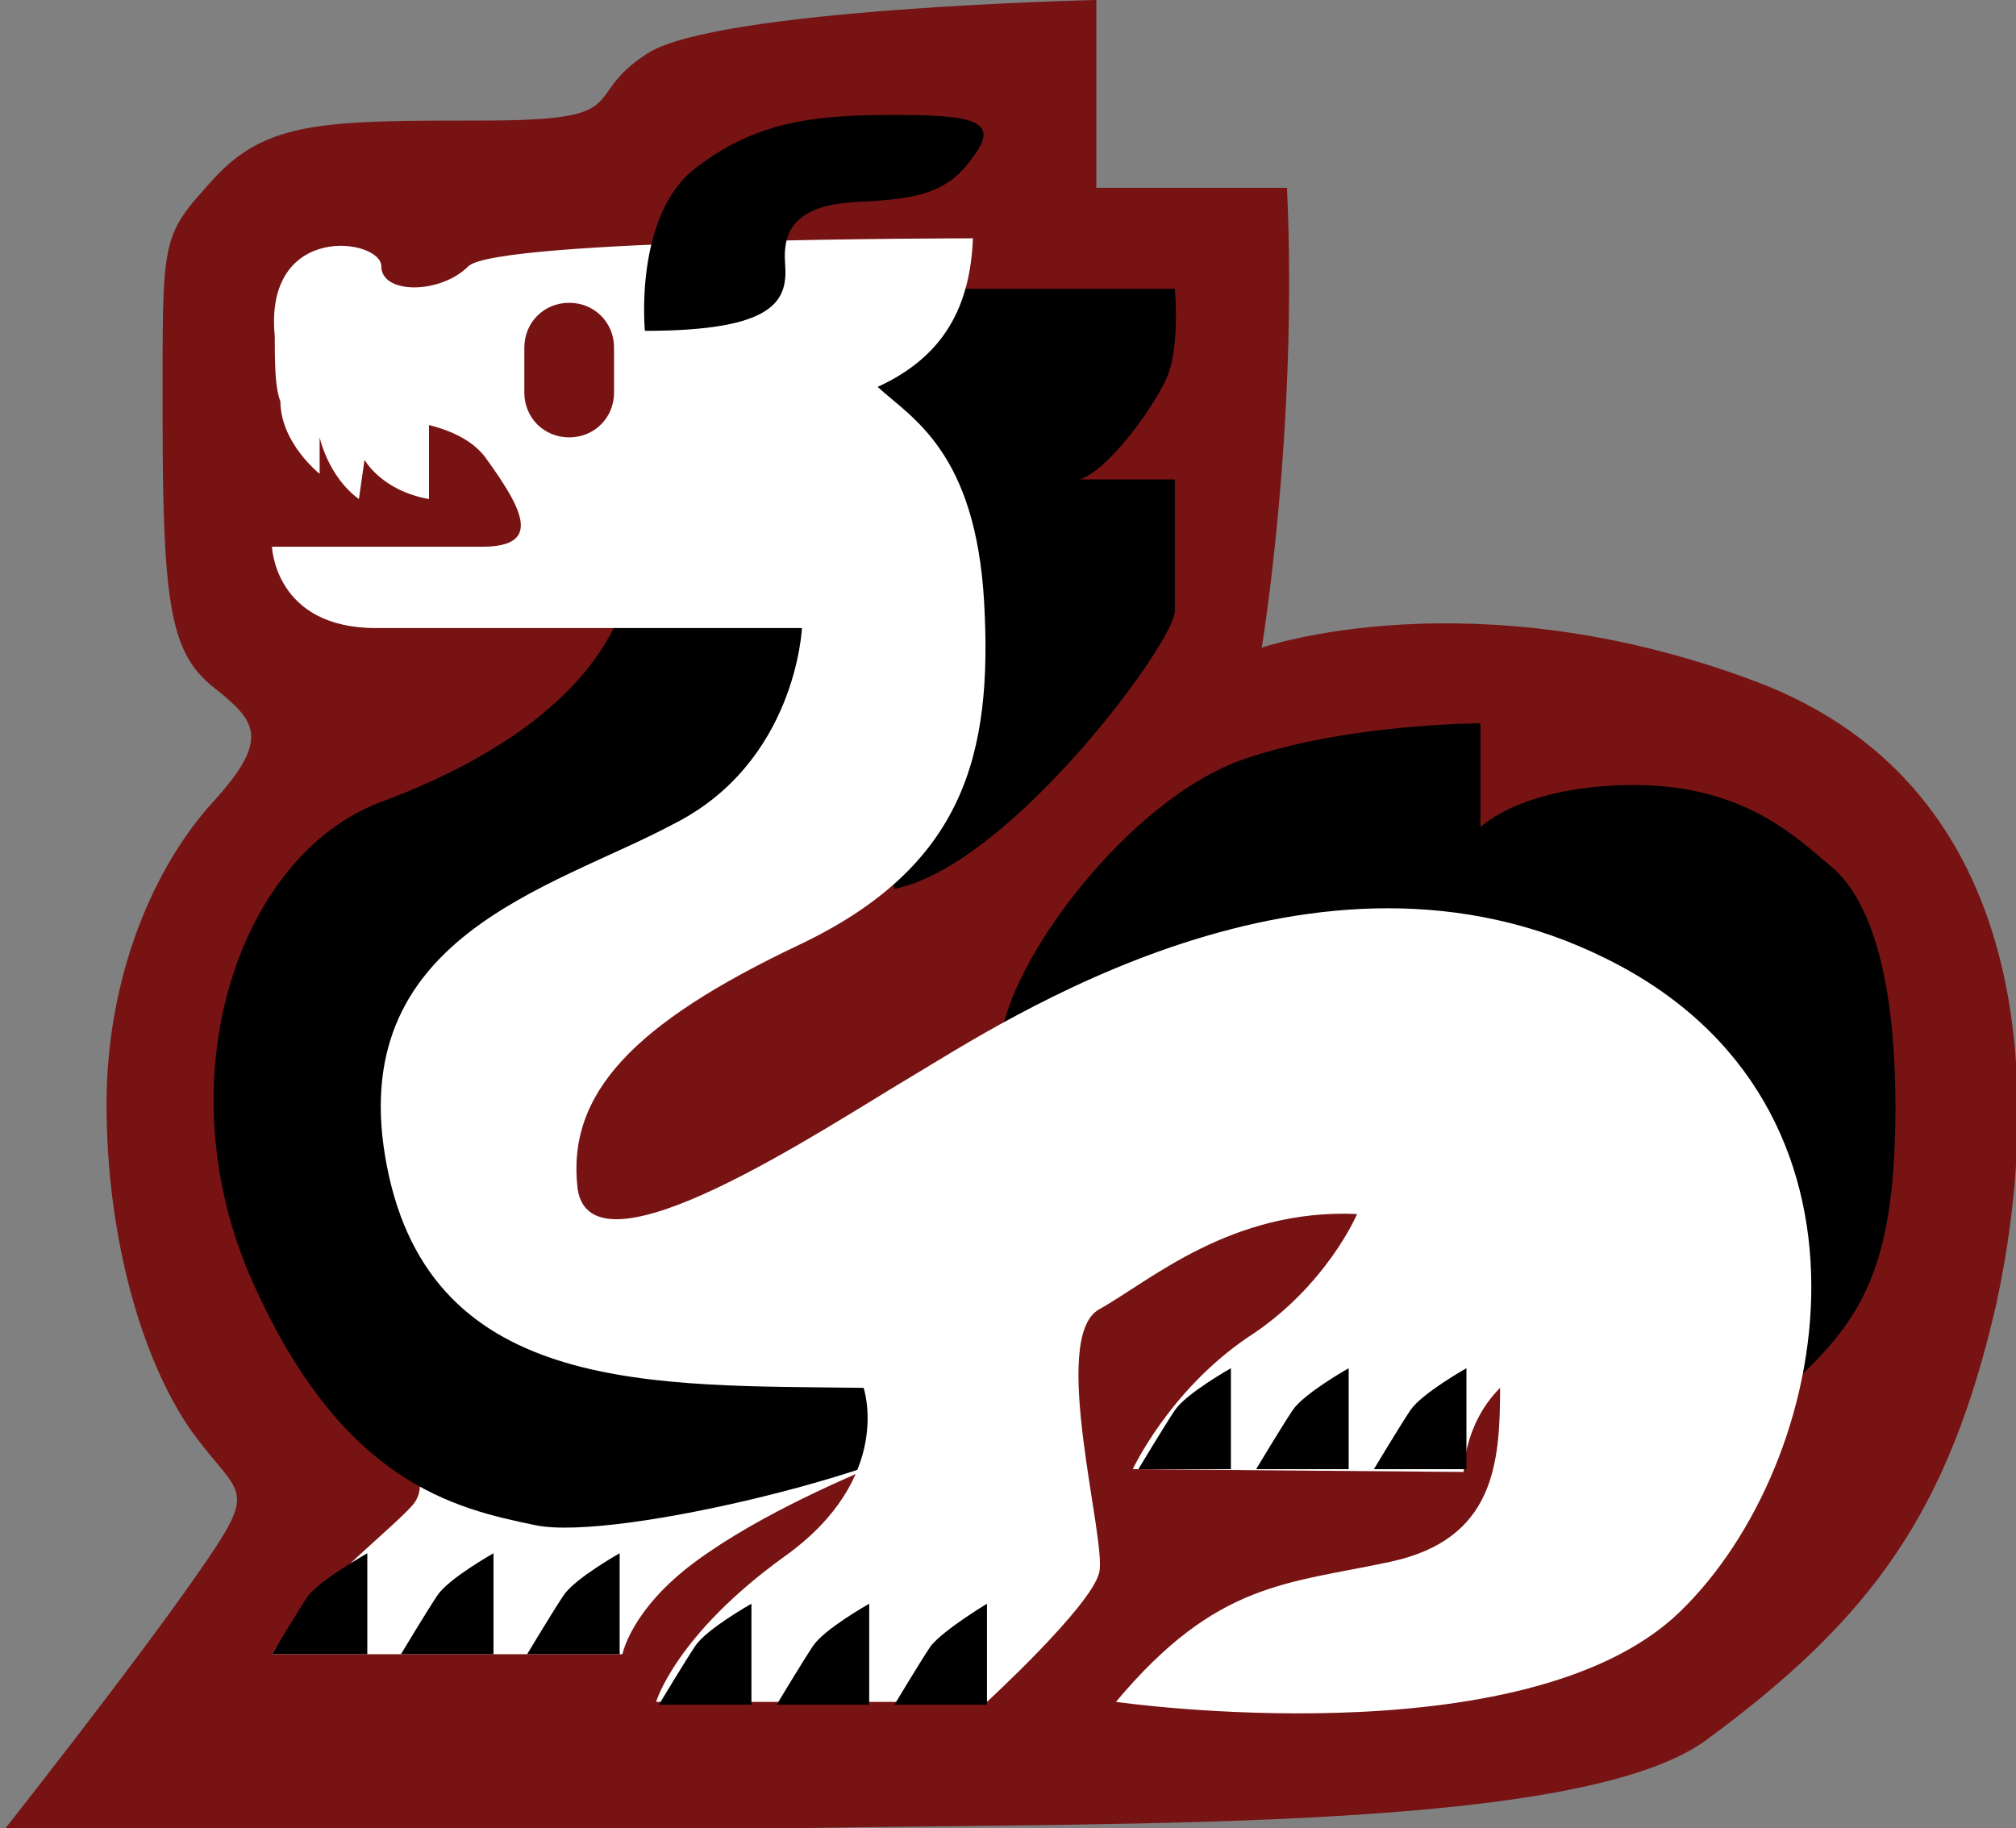 <?xml version="1.0" encoding="utf-8"?>
<!-- Generator: Adobe Illustrator 26.3.1, SVG Export Plug-In . SVG Version: 6.00 Build 0)  -->
<svg version="1.1" id="Layer_1" xmlns="http://www.w3.org/2000/svg" xmlns:xlink="http://www.w3.org/1999/xlink" x="0px" y="0px"
	 viewBox="0 0 71.9 65.2" style="enable-background:new 0 0 71.9 65.2;" xml:space="preserve">
<rect x="0" y="0" width="71.9" height="65.2" fill="#808080" stroke="none"/>
<style type="text/css">
	.st0{fill:#771313;}
	.st1{fill:#FFFFFF;}
</style>
<path class="st0" d="M39.1,0c0,0-13.5,0.3-16,1.9s-0.3,2.4-5.9,2.4s-7.7,0-9.6,2.1S5.8,8.4,5.8,15s0.3,8.3,1.8,9.5
	c1.5,1.2,2.1,1.8,0,4.1s-3.8,6.2-3.8,10.8s1.2,9,3,11.6c1.8,2.5,2.5,1.9,0.2,5.2s-6.8,9-6.8,9h28.4c12.3-0.2,27.7,0.1,32.2-3.1
	c6-4.4,8.7-8.2,10.4-15.6c1.6-7.4,1.5-18.4-8.6-22.2S45,23.1,45,23.1s1.3-7.8,0.9-16.4h-6.8L39.1,0L39.1,0z"/>
<path class="st1" d="M10,14.3c0,1.5,1.4,2.6,1.4,2.6v-1.3c0,0,0.3,1.4,1.4,2.2l0.2-1.4c0,0,0.6,1.1,2.3,1.4v-3.5
	C15.3,14.4,10,14.4,10,14.3z"/>
<path d="M33.2,10.3h8.7c0,0,0.2,2.1-0.3,3.2s-2.1,3.3-3.1,3.6h3.4c0,0,0,3.6,0,4.7s-5.9,9.1-10,9.9l-0.6-2.2l1.9-5.5l-3.6-7.3
	l0.3-3.4L33.2,10.3z"/>
<path d="M35.8,36.5c0.8-3.1,4.8-8.1,8.5-9.4s8.5-1.3,8.5-1.3v3.7c0,0,1.5-1.5,5.5-1.5s5.9,2,7,2.9c1.1,0.9,2.3,3.2,2.3,8.6
	s-1.1,7.3-3.1,9.3c-2,2.1-3.2-6.7-3.2-6.7l-12-6.6l-10.8,1.9L35.8,36.5z"/>
<path class="st1" d="M13.1,50.2c1,0.8,2.5,2.5,1.6,3.5c-0.9,1-3.7,3.1-5,5.3h12.5c0,0,0.3-1.6,2.6-3.3c2.3-1.7,5.6-3.1,7.1-3.7
	s0-5.6,0-5.6l-14.4-0.5L13.1,50.2z"/>
<path d="M22.6,20c-0.4,3.8-3.9,6.7-9,8.6c-5.1,1.9-7.8,9.9-4.6,17.1s7.2,8.1,10.1,8.7c2.9,0.6,13.7-2.1,15.2-3.7c1.6-1.6,0-7,0-7
	l-13,1.8L17.1,40l5.6-6.7c0,0,9.6-5.6,9.8-6S29.9,20,29.9,20H22.6z"/>
<path class="st1" d="M57.3,34.2c-10.4-5.2-21.6,2.3-24.8,4.2s-11.4,7.4-11.9,4c-0.4-3.4,2-5.9,7.9-8.7s6.9-6.8,6.6-12.2
	s-2.6-6.6-3.8-7.7c2.4-1.1,3.3-2.9,3.4-5.3c0,0-17,0-18,1s-3.1,1-3.1,0S9.4,7.9,9.8,12c0,2.3,0.1,2.9,1.3,2.9c1.2,0,4.9-0.3,6.2,1.4
	c1.3,1.8,2.1,3.2-0.1,3.2s-7.5,0-7.5,0s0.1,2.9,3.7,2.9s15.2,0,15.2,0s-0.2,4.8-4.6,7c-4.3,2.3-11.8,4-10.2,12.2s9.6,7.8,17,7.9
	c0,0,1.1,3.2-2.8,6s-4.6,5.2-4.6,5.2h11.8c0,0,3.7-3.4,4-4.6c0.3-1.1-1.8-8.4,0-9.4s4.7-3.6,9.2-3.4c0,0-1.1,2.6-3.9,4.4
	c-2.8,1.9-4.1,4.7-4.1,4.7l11.8,0.1c0,0,0-1.7,1.3-3c0,2.7-0.2,5.4-3.9,6.2c-3.7,0.8-6.2,0.7-9.8,5c0,0,14.6,2.1,20.1-3.2
	S67.8,39.4,57.3,34.2z M21.9,14c0,0.9-0.7,1.6-1.6,1.6c-0.9,0-1.6-0.7-1.6-1.6v-1.6c0-0.9,0.7-1.6,1.6-1.6c0.9,0,1.6,0.7,1.6,1.6V14
	z"/>
<path d="M17.6,55.4V59h-3.3c0,0,0.9-1.5,1.3-2.1S17.6,55.4,17.6,55.4z"/>
<path d="M22.1,55.4V59h-3.3c0,0,0.9-1.5,1.3-2.1S22.1,55.4,22.1,55.4z"/>
<path d="M13.1,55.4V59H9.7c0,0,0.9-1.5,1.3-2.1C11.5,56.3,13.1,55.4,13.1,55.4z"/>
<path d="M31,57.2v3.6h-3.3c0,0,0.9-1.5,1.3-2.1S31,57.2,31,57.2z"/>
<path d="M35.2,57.2v3.6h-3.3c0,0,0.9-1.5,1.3-2.1C33.7,58.1,35.2,57.2,35.2,57.2z"/>
<path d="M26.8,57.2v3.6h-3.3c0,0,0.9-1.5,1.3-2.1C25.2,58.1,26.8,57.2,26.8,57.2z"/>
<path d="M48.1,48.8v3.6h-3.3c0,0,0.9-1.5,1.3-2.1S48.1,48.8,48.1,48.8z"/>
<path d="M52.3,48.8v3.6H49c0,0,0.9-1.5,1.3-2.1S52.3,48.8,52.3,48.8z"/>
<path d="M43.9,48.8v3.6h-3.3c0,0,0.9-1.5,1.3-2.1C42.3,49.7,43.9,48.8,43.9,48.8z"/>
<path d="M23,11.8c0,0-0.4-4.1,1.8-5.8s4.3-1.9,7.1-1.9s3.8,0.2,2.8,1.5c-0.9,1.3-2,1.5-4.1,1.6S27.9,8.1,28,9.4S27.7,11.8,23,11.8z"
	/>
</svg>
